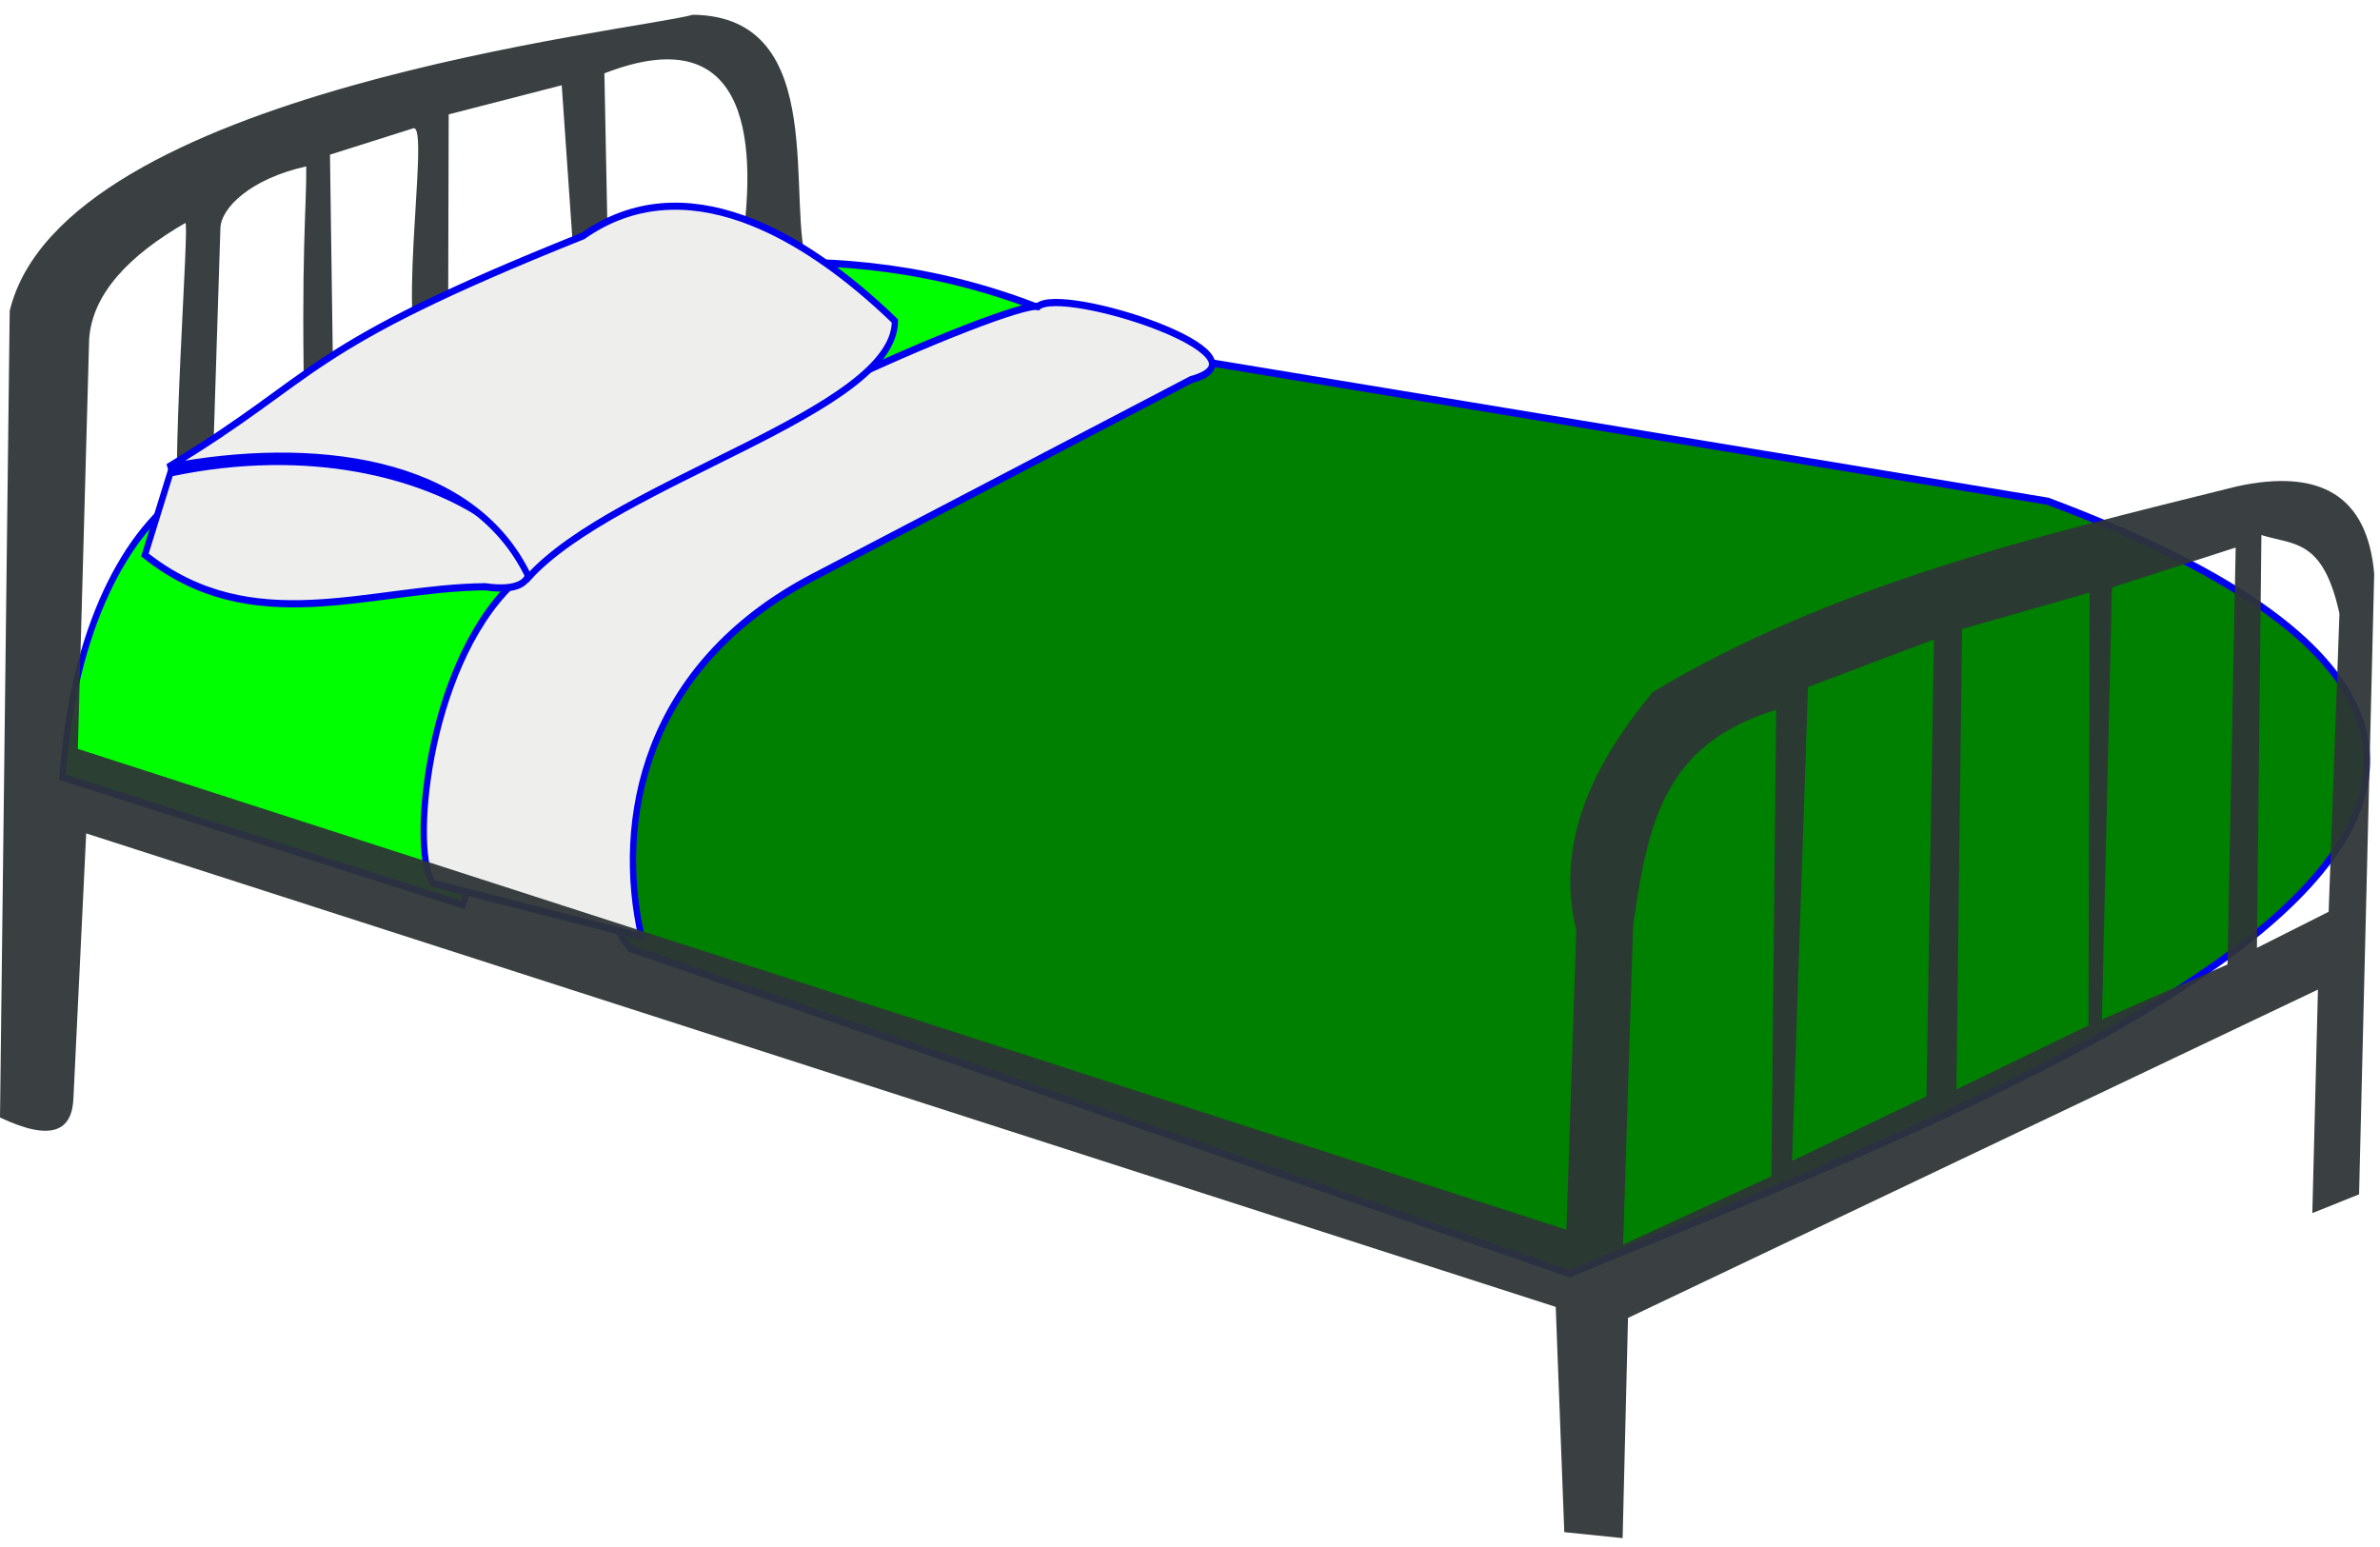 <?xml version="1.0" encoding="UTF-8" standalone="no"?>
<svg
   xmlns:dc="http://purl.org/dc/elements/1.1/"
   xmlns:sodipodi="http://sodipodi.sourceforge.net/DTD/sodipodi-0.dtd"
   xmlns:inkscape="http://www.inkscape.org/namespaces/inkscape"
   id="svg2"
   sodipodi:version="0.32"
   inkscape:version="0.48.3.1 r9886"
   width="1000"
   height="650"
   sodipodi:docname="geda-bed.svg"
   version="1.0">
  <title
     id="title2989">Steel bed</title>
  <defs
     id="defs5" />
  <sodipodi:namedview
     inkscape:window-height="1004"
     inkscape:window-width="1452"
     inkscape:pageshadow="2"
     inkscape:pageopacity="0.0"
     borderopacity="1.0"
     bordercolor="#666666"
     pagecolor="#ffffff"
     id="base"
     inkscape:zoom="0.57331031"
     inkscape:cx="960.75172"
     inkscape:cy="455.77106"
     inkscape:window-x="0"
     inkscape:window-y="31"
     inkscape:current-layer="svg2"
     showgrid="false"
     inkscape:window-maximized="0" />
  <g
     id="g5217"
     transform="matrix(0.886,0,0,1.009,-4.019,0.63)">
    <path
       sodipodi:nodetypes="ccccc"
       id="path2197"
       d="M 224.009,376.163 34.164,323.054 C 44.324,198.205 135.695,160.043 176.548,228.649 l 106.218,-5.142 -58.757,152.655 z"
       style="fill:#00ff00;fill-opacity:1;fill-rule:evenodd;stroke:#0000ef;stroke-width:3;stroke-linecap:butt;stroke-linejoin:miter;stroke-miterlimit:4;stroke-opacity:1;stroke-dasharray:none"
       inkscape:connector-curvature="0" />
    <path
       sodipodi:nodetypes="ccccc"
       id="path2189"
       d="M 748.889,529.78 303.053,394.222 C 201.391,267.356 523.576,146.434 562.733,148.11 l 412.98,59.991 C 1348.857,331.202 937.555,460.926 748.889,529.78 z"
       style="fill:#008000;fill-opacity:1;fill-rule:evenodd;stroke:#0000ef;stroke-width:3;stroke-linecap:butt;stroke-linejoin:miter;stroke-miterlimit:4;stroke-opacity:1;stroke-dasharray:none"
       inkscape:connector-curvature="0" />
    <path
       sodipodi:nodetypes="cccc"
       id="path2187"
       d="M 373.135,198.32 127.592,212.441 C 126.416,173.426 341.138,48.129 536.479,143.913 l -163.344,54.407 z"
       style="fill:#00ff00;fill-opacity:1;fill-rule:evenodd;stroke:#0000ef;stroke-width:3;stroke-linecap:butt;stroke-linejoin:miter;stroke-miterlimit:4;stroke-opacity:1;stroke-dasharray:none"
       inkscape:connector-curvature="0" />
    <path
       sodipodi:nodetypes="ccsccsc"
       id="path2193"
       d="m 496.762,127.047 c 11.41,-8.993 114.539,20.326 72.675,30.402 l -179.123,82.194 c -80.804,37.078 -94.01,101.659 -81.543,149.799 L 210.062,367.253 C 199.224,356.34 206.052,277.867 247.493,242.554 311.323,188.163 486.63,123.978 496.762,127.047 z"
       style="fill:#eeeeec;fill-opacity:1;fill-rule:evenodd;stroke:#0000ef;stroke-width:3;stroke-linecap:butt;stroke-linejoin:miter;stroke-miterlimit:4;stroke-opacity:1;stroke-dasharray:none"
       inkscape:connector-curvature="0" />
    <path
       sodipodi:nodetypes="cscccsscsscccccccccccccccccccccccccccsccccccccccccccccccccccccc"
       id="path1308"
       d="M 208.05,154.15 C 189.772,147.021 209.184,50.401 200.491,52.815 l -39.466,10.961 1.688,105.786 -13.698,7.247 c -1.88,-72.782 0.969,-90.259 0.747,-108.136 -26.011,5.037 -40.393,17.067 -40.706,25.737 l -5.055,139.892 c 0.619,-36.507 -8.824,19.017 -14.302,-9.492 C 84.869,199.671 94.67,91.096 92.397,92.245 66.106,105.546 48.245,121.579 46.81,140.657 l -5.356,170.567 705.917,200.227 4.669,-124.647 c -9.712,-35.577 6.454,-67.663 36.348,-99.279 84.4,-44.41 180.878,-64.666 277.004,-85.624 39.36,-7.493 61.851,3.756 65.065,36.424 l -7.179,258.402 -22.165,7.806 2.661,-93.079 -327.186,136.734 -2.558,91.696 -27.662,-2.485 -4.064,-93.8 L 45.414,346.422 39.374,456.474 C 38.858,470.317 29.122,474.94 4.538,464.714 L 9.138,128.869 C 34.187,37.046 306.747,12.131 333.103,5.521 c 66.364,0.667 43.063,80.213 55.059,106.252 l -32.322,-6.873 C 363.59,61.846 361.933,5.753 291.158,29.916 l 2.097,93.613 -14.628,8.871 -7.702,-97.518 -53.608,12.121 -0.332,110.632 -8.935,-3.485 z m 638.804,140.768 -2.276,194.317 -70.314,28.397 4.751,-132.705 c 7.284,-46.172 16.402,-75.949 67.84,-90.009 z m 217.906,-67.534 -58.671,16.622 -4.782,179.93 59.574,-22.941 3.879,-173.612 z m -143.105,38.266 -59.717,19.829 -7.552,197.351 63.733,-26.889 3.535,-190.29 z m 73.855,-19.512 -0.553,180.241 -62.619,26.641 2.647,-191.71 60.524,-15.172 z m 118.465,8.753 -5.127,124.173 -34.005,15.023 2.12,-171.911 c 15.52,4.284 29.2,1.448 37.011,32.715 z"
       style="fill:#2e3436;fill-opacity:0.941;fill-rule:evenodd;stroke:none"
       inkscape:connector-curvature="0" />
    <path
       id="path2191"
       d="M 234.602,243.706 C 179.711,244.198 124.136,266.077 73.255,230.475 L 85.304,196.318 C 219.469,171.55 294.377,251.355 234.602,243.706 z"
       style="fill:#eeeeec;fill-opacity:1;fill-rule:evenodd;stroke:#0000ef;stroke-width:3;stroke-linecap:butt;stroke-linejoin:miter;stroke-miterlimit:4;stroke-opacity:1;stroke-dasharray:none"
       inkscape:connector-curvature="0" />
    <path
       inkscape:connector-curvature="0"
       id="path2185"
       d="M 255.284,239.722 C 228.497,189.83 151.589,182.657 84.177,193.953 158.016,154.831 145.34,145.3 281.071,97.598 328.792,68.122 385.174,95.951 428.937,133.054 c 0,37.79 -131.949,66.373 -173.653,106.668 z"
       style="fill:#eeeeec;fill-opacity:1;fill-rule:evenodd;stroke:#0000ef;stroke-width:2.941;stroke-linecap:butt;stroke-linejoin:miter;stroke-miterlimit:4;stroke-opacity:1;stroke-dasharray:none" />
  </g>
</svg>
